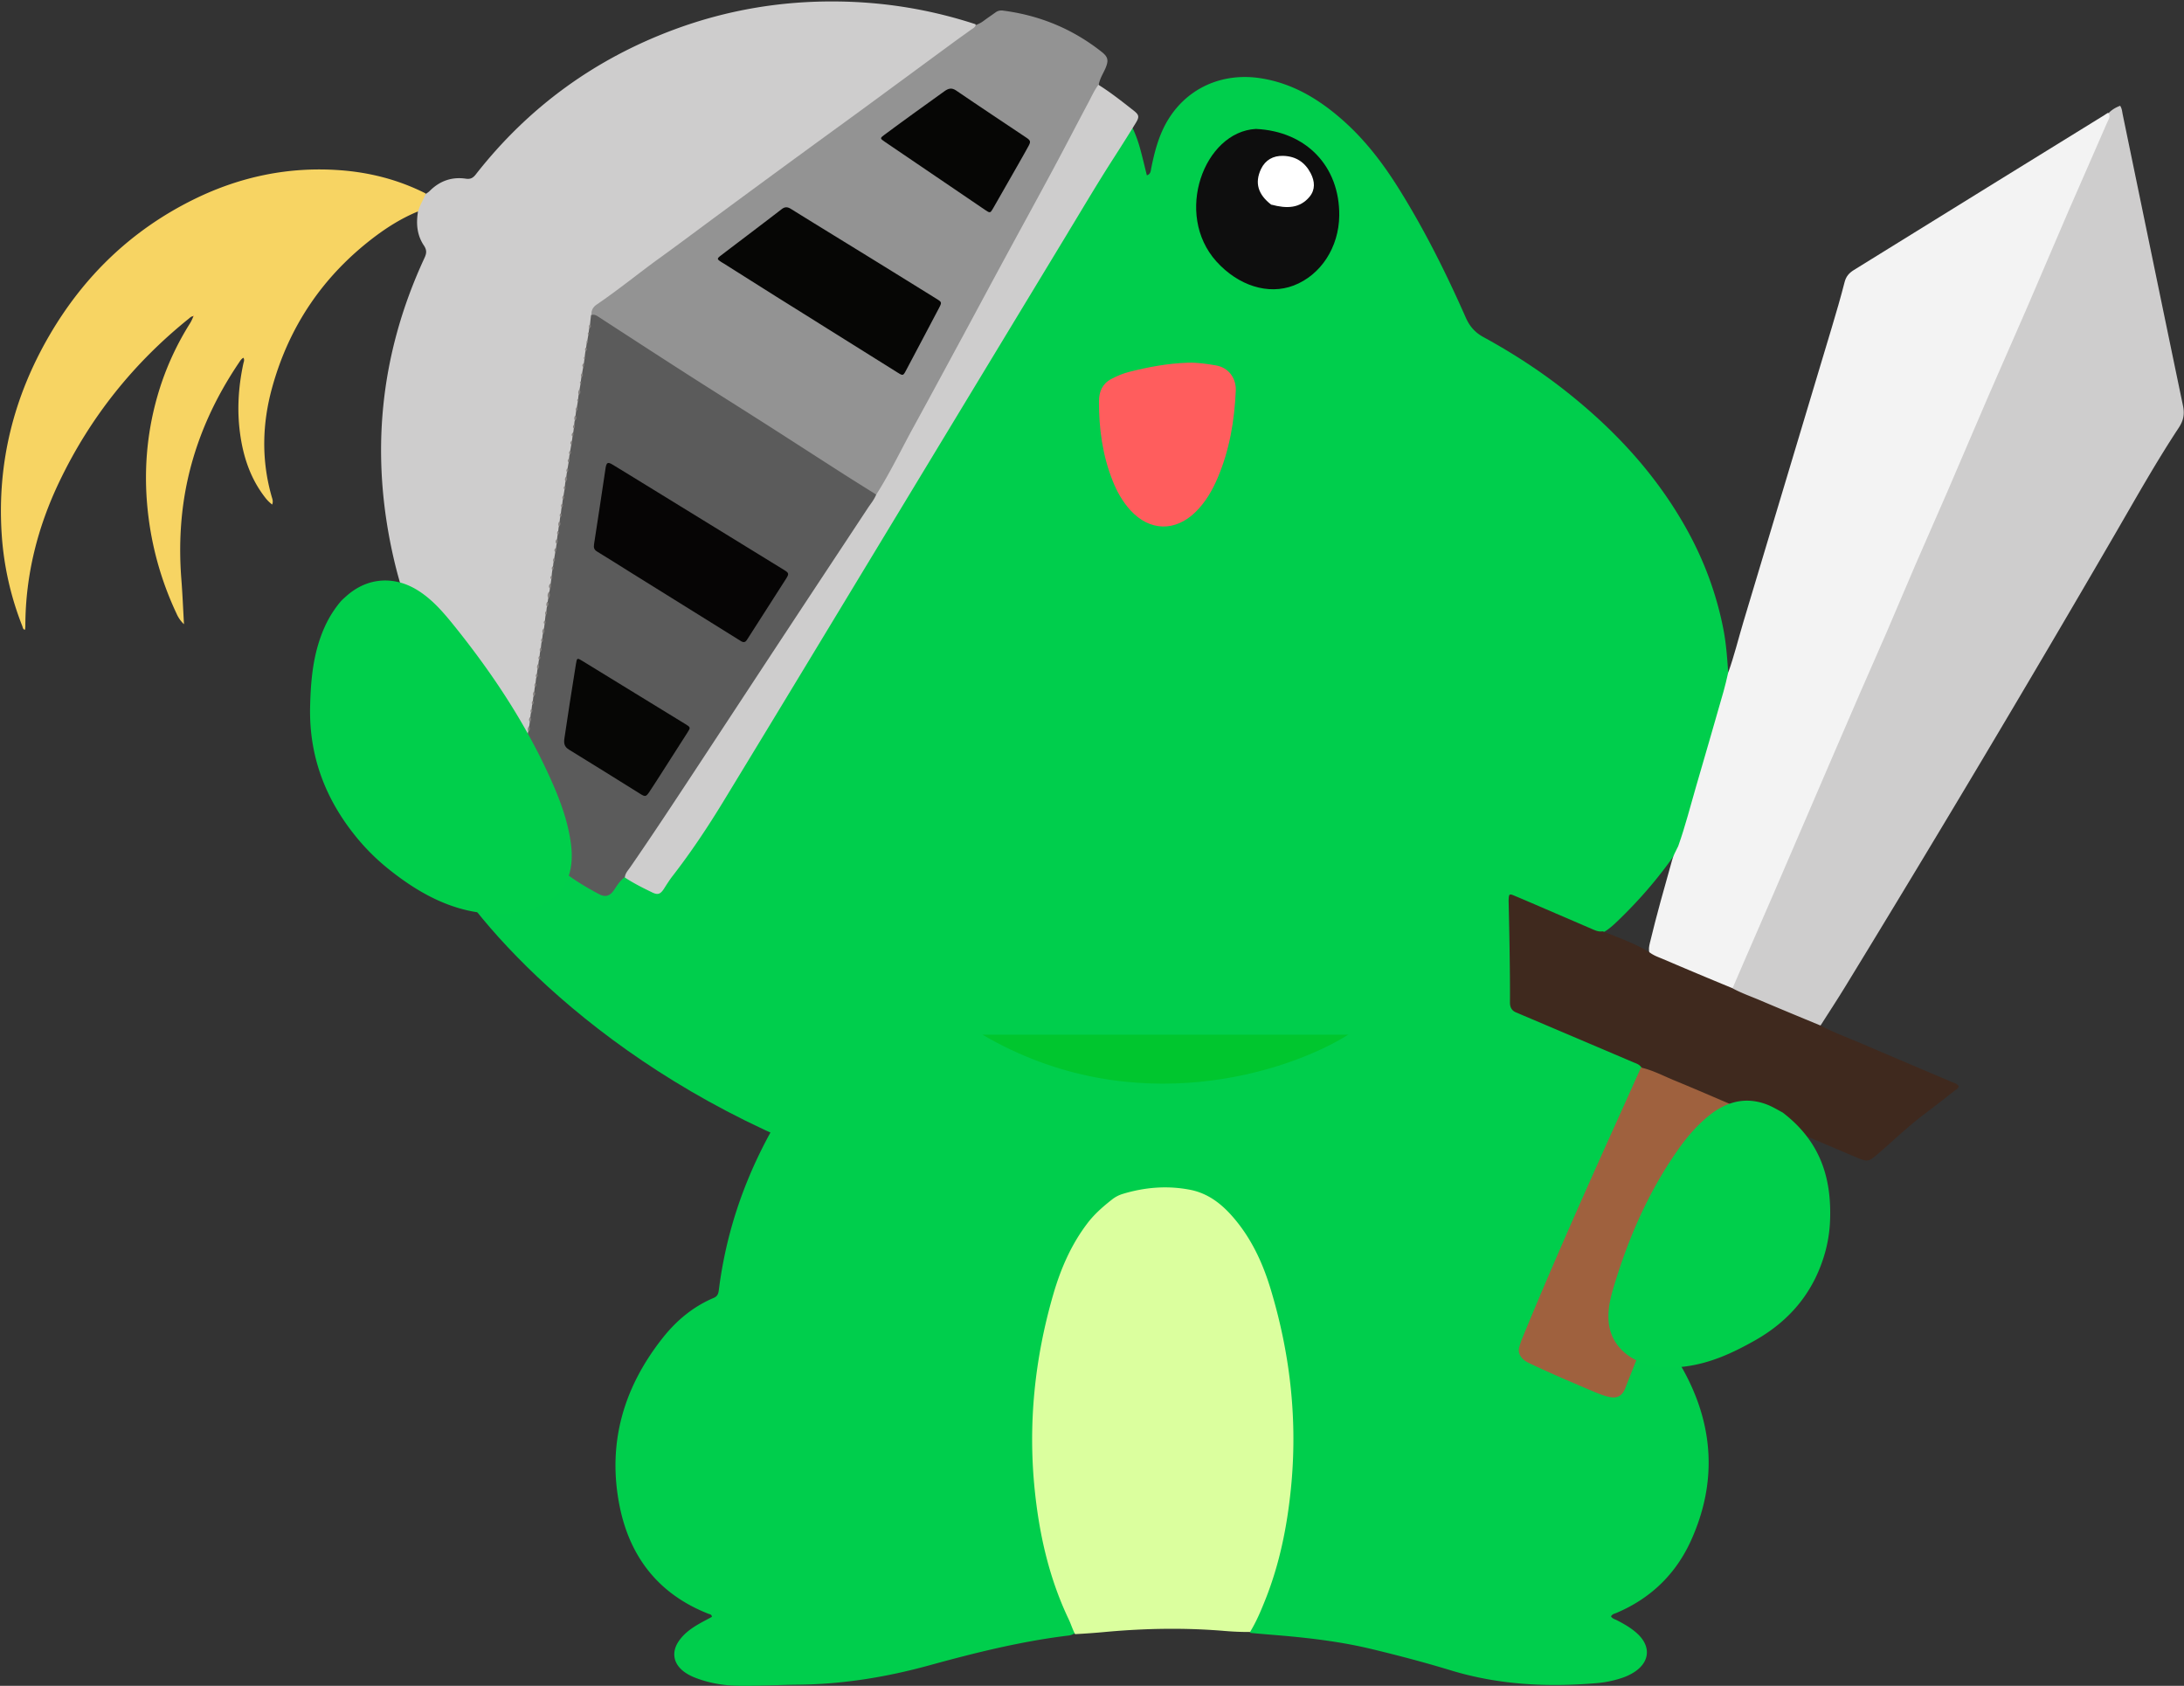 <svg xmlns="http://www.w3.org/2000/svg" width="228" height="176" fill="none"><rect width="100%" height="100%" fill="#333333" stroke="none"/><path fill="#00CE4C" d="M112.19 170.53c-.228.118-.42.189-.618.215-4.952.598-9.773 1.799-14.573 3.118-4.481 1.232-9.033 1.973-13.692 2.014-2.083.02-4.161.153-6.245.117-1.399-.025-2.762-.235-4.085-.695-.578-.199-1.136-.439-1.622-.818-1.08-.843-1.263-2.029-.487-3.158.507-.736 1.201-1.258 1.952-1.702.491-.292 1.008-.553 1.5-.823-.02-.276-.233-.271-.38-.328-5.221-2.059-8.252-5.985-9.292-11.423-1.241-6.497.497-12.283 4.568-17.41 1.434-1.804 3.163-3.235 5.287-4.135.385-.163.486-.414.537-.792 1.008-8.076 4.1-15.308 8.8-21.871 1.368-1.912 2.869-3.726 4.835-5.173-.278-.296-.633-.342-.932-.455-7.208-2.755-13.489-6.895-18.68-12.66-3.816-4.238-6.802-8.986-8.49-14.486-2.21-7.207-2.063-14.353.735-21.396a21.863 21.863 0 0 1 3.214-5.577c1.536-1.927 3.102-3.843 4.73-5.694 4.004-4.559 8.743-8.209 13.944-11.27.725-.424 1.455-.843 2.184-1.258.523-.296.872-.73 1.12-1.288 1.85-4.18 3.879-8.27 6.17-12.22 2.098-3.62 4.547-6.962 7.816-9.615 1.84-1.493 3.852-2.679 6.164-3.282 2.327-.608 4.648-.654 6.889.317 2.879 1.252 4.572 3.558 5.429 6.533.278.976.501 1.967.76 2.99.426-.138.4-.491.461-.777.238-1.17.517-2.331.963-3.44 1.769-4.422 5.906-6.624 10.452-5.92 3.336.522 6.068 2.173 8.542 4.35 2.352 2.07 4.237 4.54 5.89 7.187 2.686 4.299 4.942 8.827 6.99 13.463.4.905.968 1.544 1.815 2.01 3.005 1.64 5.875 3.495 8.571 5.617 5.084 4.007 9.434 8.668 12.622 14.367 1.845 3.297 3.153 6.799 3.878 10.515.279 1.43.39 2.882.496 4.42.391.696.056 1.279-.101 1.84-1.11 3.911-2.24 7.811-3.371 11.71-.41 1.422-.791 2.853-1.297 4.32a2.795 2.795 0 0 1-.122.245 1.67 1.67 0 0 1-.147.22c-1.896 2.842-4.05 5.367-6.458 7.682-.482.466-.968.915-1.612 1.273-.578.164-1.029-.046-1.48-.24-2.306-1.007-4.633-1.973-6.944-2.975-1.03-.445-1.192-.363-1.085.752.284 2.964.147 5.939.126 8.909-.005 1.119.487 1.61 1.415 1.988 3.705 1.497 7.36 3.113 11.03 4.682.37.158.76.286 1.049.695.142.654-.172 1.135-.395 1.63-4.01 8.884-8.024 17.762-11.73 26.779-.644 1.559-.517 1.942.989 2.663a98.22 98.22 0 0 0 6.848 2.98c1.556.608 1.966.424 2.554-1.145a125.17 125.17 0 0 1 1.856-4.616c.162-.378.263-.889.932-.71 1.334 1.354 2.474 2.785 3.351 4.406 3.117 5.75 3.422 11.659.725 17.629-1.592 3.526-4.233 6.072-7.811 7.58-.183.076-.396.102-.548.347.117.23.38.292.593.399.776.399 1.531.828 2.175 1.426 1.424 1.329 1.282 2.949-.345 4.002a5.765 5.765 0 0 1-1.414.649c-.801.256-1.627.425-2.464.496-5.17.445-10.28.189-15.283-1.334-2.767-.843-5.56-1.574-8.374-2.249-2.879-.685-5.798-1.058-8.733-1.329-1.237-.112-2.479-.199-3.787-.327-.228-.373-.035-.649.101-.935 2.474-5.071 3.564-10.468 3.964-16.081.391-5.469-.268-10.805-1.505-16.1-.634-2.699-1.511-5.316-2.915-7.729-.801-1.375-1.84-2.53-3.001-3.598-1.262-1.155-2.798-1.605-4.445-1.733-1.242-.097-2.479.026-3.716.189-2.331.307-3.964 1.703-5.307 3.471-2.205 2.903-3.371 6.277-4.166 9.798-.796 3.527-1.339 7.075-1.45 10.709-.218 7.053.725 13.867 3.655 20.338.238.526.542 1.042.425 1.727Z"/><path fill="#00C62E" d="M122.34 108.018h-19.782c15.825 9.265 32.06 3.86 38.199 0H122.34Z"/><path fill="#CECDCD" d="M220.125 11.808c.365-.373.755-.592 1.211-.766.203.317.208.649.274.95 2.093 10.116 4.172 20.236 6.28 30.346.188.89.066 1.554-.446 2.331-2.337 3.542-4.415 7.243-6.544 10.913a2472.006 2472.006 0 0 1-28.163 47.254c-.847 1.39-1.739 2.75-2.646 4.176-.34.276-.644.159-.938.036-2.605-1.073-5.19-2.193-7.776-3.302a1.183 1.183 0 0 1-.577-.47c-.107-.588.162-1.023.354-1.472 3.969-9.216 7.964-18.427 11.953-27.637 3.969-9.155 7.897-18.324 11.866-27.484 4.927-11.373 9.834-22.75 14.776-34.113.102-.245.244-.46.376-.762Z"/><path fill="#F3F3F3" d="M220.083 11.762c.309.384.026.72-.111 1.043-1.338 3.092-2.707 6.174-4.05 9.267-1.43 3.307-2.829 6.624-4.258 9.931-1.338 3.092-2.712 6.17-4.05 9.262-1.43 3.307-2.834 6.624-4.258 9.931-1.105 2.56-2.246 5.106-3.351 7.667-1.024 2.372-2.022 4.759-3.046 7.136-.923 2.131-1.871 4.257-2.798 6.389-1.009 2.32-2.003 4.64-3.006 6.961-.898 2.08-1.79 4.161-2.687 6.246-1.105 2.561-2.205 5.127-3.31 7.683-1.049 2.428-2.109 4.85-3.158 7.273-.36.828-.715 1.651-1.09 2.535-.349.343-.684.184-.993.051-2.302-1.006-4.628-1.952-6.929-2.959-.295-.128-.573-.281-.781-.629-.122-.414-.051-.761.03-1.099.7-2.918 1.521-5.801 2.332-8.689.117-.419.319-.813.547-1.262.056-.097.071-.138.102-.22.725-2.045 1.242-4.105 1.835-6.139.973-3.317 1.926-6.645 2.879-9.967.177-.613.314-1.237.476-1.927.644-1.789 1.07-3.573 1.597-5.326 3.072-10.228 6.144-20.456 9.211-30.683.476-1.59.942-3.18 1.353-4.79.152-.587.466-.945.958-1.252 4.978-3.072 9.945-6.159 14.923-9.236 3.741-2.316 7.487-4.62 11.233-6.936.116-.067.223-.159.4-.26Z"/><path fill="#DBFF9E" d="M112.232 170.602c-.274-.527-.431-1.063-.669-1.559-2.013-4.227-3.042-8.72-3.528-13.356-.735-6.987-.025-13.841 1.926-20.568.776-2.673 1.871-5.198 3.574-7.427.73-.956 1.622-1.732 2.56-2.468a3.365 3.365 0 0 1 1.069-.568c2.306-.705 4.648-.905 7.026-.455 2.179.409 3.715 1.799 5.038 3.476 1.602 2.039 2.651 4.37 3.401 6.834 2.079 6.849 2.859 13.836 2.129 20.977-.4 3.93-1.176 7.769-2.635 11.449-.462 1.16-.938 2.316-1.622 3.44a29.782 29.782 0 0 1-2.697-.112c-4.101-.343-8.202-.271-12.297.097a78.442 78.442 0 0 1-3.275.24Z"/><path fill="#3F291E" d="M172.201 99.422c.461.352.963.51 1.44.715a580.047 580.047 0 0 0 7.172 3.011c.963.526 1.942.864 2.895 1.267 2.068.88 4.141 1.738 6.28 2.622 1.546.808 3.123 1.375 4.659 2.04 3.051 1.314 6.113 2.602 9.169 3.905.234.097.502.153.654.399-.025.276-.263.363-.441.506-1.095.853-2.184 1.712-3.295 2.55-1.571 1.191-2.99 2.556-4.475 3.844-1.237 1.073-1.212 1.078-2.692.45-3.67-1.564-7.345-3.108-11.015-4.662-.269-.112-.537-.22-.897-.235-.37.031-.639-.071-.908-.189-2.869-1.237-5.753-2.438-8.622-3.675-.263-.113-.542-.21-.755-.521-.233-.333-.553-.42-.842-.542a7246.876 7246.876 0 0 0-11.734-4.989c-.162-.066-.32-.143-.477-.204-.496-.189-.689-.542-.684-1.079.01-1.717-.01-3.435-.035-5.152-.021-1.687-.061-3.374-.097-5.06-.005-.205-.015-.41 0-.614.031-.46.086-.51.538-.322 1.464.614 2.924 1.248 4.384 1.876 1.278.547 2.55 1.1 3.822 1.646.32.138.639.286 1.075.22 1.688.68 3.34 1.252 4.881 2.193Z"/><path fill="#9F613E" d="M171.31 111.449c1.252.281 2.367.889 3.533 1.364 2.174.895 4.334 1.835 6.498 2.761.076.03.137.097.223.199-.451 1.579-1.14 3.021-1.743 4.493-1.699 4.13-3.427 8.244-5.14 12.369a504.475 504.475 0 0 0-2.018 4.907c-.147.358-.426.721-.162 1.211-.441-.04-.512.317-.629.609-.689 1.727-1.373 3.46-2.058 5.188-.086.214-.152.444-.263.644-.325.582-.791.787-1.455.664-.629-.117-1.217-.363-1.805-.613-2.184-.925-4.369-1.85-6.513-2.868-.289-.138-.573-.276-.801-.506-.35-.357-.517-.766-.365-1.267.086-.276.167-.557.279-.823 3.214-7.831 6.665-15.554 10.143-23.267.755-1.666 1.5-3.343 2.276-5.065Z"/><path fill="#FF5D5D" d="M124.012 37.866c1.039-.03 1.976.122 2.919.28 1.354.226 2.139 1.366 2.079 2.659-.142 3.128-.654 6.19-1.896 9.093-.563 1.319-1.273 2.545-2.307 3.557-2.124 2.076-4.785 2.01-6.797-.184-.811-.89-1.394-1.927-1.84-3.04-1.075-2.69-1.46-5.506-1.44-8.378.005-.951.345-1.8 1.288-2.29.593-.312 1.201-.573 1.845-.736 1.997-.506 4.004-.89 6.149-.961Z"/><path fill="#070D07" d="M103.41 21.821c.02-2.198.938-3.813 2.722-4.927 1.931-1.206 4.202-.72 5.485 1.165 1.896 2.781.583 6.9-2.57 8.035-2.225.803-4.593-.45-5.333-2.841-.137-.44-.202-.905-.304-1.432ZM132.592 25.486c-3.406-.02-5.444-2.643-4.729-5.919.269-1.232.679-2.33 1.749-3.092 1.211-.86 2.458-1.048 3.837-.43 1.678.757 2.864 1.907 3.32 3.762.614 2.484-.775 4.876-3.249 5.515-.279.072-.568.108-.928.164Z"/><path fill="#FB2812" d="M175.213 88.233c.005.005.03-.005.025-.01-.005-.005-.025 0-.025.01Z"/><path fill="#E8E7E6" d="M108.373 20.794c-.218-.338-.243-.65-.228-.976.041-.803.538-1.452 1.227-1.605.694-.159 1.45.194 1.82.874.228.414.324.869.243 1.344-.152.905-.801 1.365-1.688 1.165a2.493 2.493 0 0 1-1.374-.802ZM132.782 17.763c.785-.42 1.454-.317 2.007.286.507.552.674 1.196.375 1.922-.314.767-1.075 1.186-1.8.981-.856-.24-1.429-1.216-1.241-2.12.091-.405.278-.762.659-1.07Z"/><path fill="#0E0E0E" d="M131.103 13.46c5.298.247 8.759 3.933 8.709 9.043-.037 3.317-1.919 6.212-4.754 7.303-2.669 1.016-5.781.02-8.068-2.508-4.459-4.948-1.295-13.537 4.113-13.838Z"/><path fill="#fff" d="M132.723 21.377c-1.39-1.064-1.761-2.28-1.081-3.73.455-.945 1.267-1.406 2.324-1.375 1.333.04 2.281.679 2.875 1.838.416.816.489 1.676-.124 2.425-1.01 1.221-2.374 1.264-3.975.833l-.019.009Z"/><path fill="#00CE4C" d="M88.391 121.454c-24.284-8.571-38.113-24.318-41.992-31.12l38.45-7.142c11.3 16.325 27.827 46.832 3.542 38.262Z"/><path fill="#00CF4B" d="M173.186 142.705c-.274-.039-.464-.087-.659-.126-2.691-.555-4.411-2.311-4.595-4.643-.108-1.36.243-2.644.634-3.927 1.484-4.844 3.496-9.496 6.482-13.793.967-1.395 2.057-2.713 3.46-3.822a7.317 7.317 0 0 1 1.904-1.112c1.313-.506 2.648-.496 4.011.015.584.218 1.099.538 1.686.853 4.031 3.08 5.09 6.976 4.943 11.198a14.473 14.473 0 0 1-.512 3.376c-1.089 3.917-3.472 7.062-7.442 9.278-1.654.922-3.351 1.765-5.265 2.276-1.476.394-2.988.586-4.647.427Z"/><path fill="#060605" d="M91.8 15.145c-.084-.05-.124-.07-.16-.1-.517-.366-.521-.399-.027-.775 1.712-1.303 3.424-2.602 5.14-3.905.405-.306.819-.604 1.213-.926.265-.22.486-.265.798-.073 2.686 1.667 5.38 3.317 8.066 4.976.509.316.501.328.207.875a8863.082 8863.082 0 0 1-3.406 6.395c-.056.104-.117.203-.165.31-.137.324-.338.328-.602.157-.854-.549-1.716-1.089-2.574-1.625a3291.586 3291.586 0 0 1-8.49-5.31Z"/><path fill="#CECDCD" d="M54.214 82.036c-6.176-6.805-10.95-14.434-13.086-23.616-2.533-10.89-1.5-21.407 3.196-31.514.226-.489.234-.82-.074-1.281-.684-1.021-.827-2.182-.624-3.459-.119-.841.283-1.392.822-1.918.173-.12.31-.206.422-.322 1.057-1.056 2.326-1.484 3.766-1.27.485.07.746-.078 1.036-.447C55.198 11.143 62.145 6.142 70.4 3.077 75.897 1.038 81.581.087 87.416.154c4.895.055 9.69.826 14.414 2.372.196.469-.162.61-.403.787-2.33 1.708-4.653 3.425-6.983 5.133-4.456 3.263-8.908 6.53-13.371 9.78-6.18 4.505-12.323 9.067-18.467 13.62-.33.244-.583.526-.696.986-.056.31-.109.576-.154.887-.032.174-.1.29-.113.464a2.196 2.196 0 0 1-.033.365 1.745 1.745 0 0 0-.04.43c0 .196-.041.337-.098.523-.04.124-.084.203-.105.336-.008.136-.024.223-.048.36-.037.162-.097.274-.093.444.007.17-.009.29-.03.456-.024.161-.044.273-.028.439.008.133-.005.224-.033.352-.064.17-.157.286-.121.485.004.2-.037.344-.093.53-.053.154-.113.257-.117.423 0 .133-.013.22-.033.348-.024.158-.04.27-.037.431 0 .195-.045.34-.101.531-.08.178-.117.319-.11.518 0 .133-.008.224-.028.356-.024.158-.045.274-.04.436-.001.199-.046.344-.102.53-.057.158-.113.265-.11.44.005.14-.012.236-.036.377-.056.199-.113.348-.101.555 0 .14-.005.236-.029.377-.04.19-.097.332-.033.53.016.138.008.229-.02.366-.061.174-.162.294-.11.497a.978.978 0 0 1-.029.356c-.06.174-.16.29-.125.493a1.61 1.61 0 0 1-.093.535c-.056.153-.117.261-.117.431 0 .137-.013.224-.037.356-.044.187-.089.328-.04.519.01.203-.03.352-.086.542-.057.158-.117.27-.113.444.004.145-.013.236-.037.377-.056.199-.113.348-.105.556 0 .14-.005.236-.029.373-.04.19-.1.331-.05.53.013.203-.028.352-.084.547-.057.158-.117.27-.113.444 0 .14-.013.236-.037.377-.04.17-.101.286-.097.468.015.182-.005.315-.033.493-.037.178-.101.294-.105.481.003.15-.009.249-.033.398-.06.203-.117.356-.11.576.004.15-.004.249-.028.394-.037.174-.101.29-.105.472.003.145-.009.24-.033.382-.065.22-.125.397-.033.626a.951.951 0 0 1-.013.369c-.056.182-.165.298-.125.505.003.203-.037.352-.097.543-.057.157-.117.265-.118.443 0 .141-.012.237-.036.377-.037.17-.101.282-.098.46.012.175-.004.303-.028.473-.037.195-.097.34-.033.539a.974.974 0 0 1-.025.373c-.089.207-.21.352-.13.6.008.109 0 .17-.024.279-.129.232-.202.426-.186.7a1.732 1.732 0 0 1-.029.286c-.064.199-.112.352-.1.564.003.149-.005.244-.03.393-.04.174-.1.29-.105.473.012.178-.004.302-.029.476-.04.195-.096.34-.033.543a.973.973 0 0 1-.024.374c-.093.207-.214.356-.194.6.004.145-.008.237-.033.382-.04.174-.1.29-.1.472.015.183-.005.315-.034.493-.036.179-.1.295-.109.477.004.15-.008.245-.037.394-.04.174-.105.29-.105.472.004.15-.008.249-.033.394-.06.203-.117.356-.105.576.004.15-.005.249-.029.398-.04.178-.105.294-.105.48.016.183-.005.316-.033.498-.036.178-.105.298-.11.48.005.15-.008.25-.032.399-.06.203-.117.356-.11.576a1.84 1.84 0 0 1-.028.394c-.036.174-.105.29-.105.472a1.61 1.61 0 0 1-.037.39c-.036.17-.1.285-.105.464.004.145-.008.24-.033.381-.068.224-.12.398-.029.63a.996.996 0 0 1-.017.377c-.084.208-.217.348-.197.597.004.137-.009.228-.033.365-.044.19-.089.331-.029.526a.953.953 0 0 1-.025.37c-.092.206-.213.351-.193.596.003.14-.009.236-.033.377-.036.17-.1.286-.101.464.004.145-.009.245-.037.39-.04.174-.105.29-.101.472a1.84 1.84 0 0 1-.033.394c-.06.203-.117.36-.105.58.003.154-.005.253-.033.402-.069.212-.117.373-.186.584a.381.381 0 0 1-.136.162Z"/><path fill="#939393" d="M61.754 32.877c-.051-.518.198-.85.556-1.094 2.253-1.53 4.363-3.263 6.573-4.86 2.19-1.583 4.347-3.209 6.525-4.81 2.845-2.096 5.693-4.189 8.546-6.273 1.937-1.419 3.885-2.825 5.822-4.244 3.299-2.415 6.59-4.843 9.884-7.262.579-.422 1.165-.836 1.744-1.253.164-.12.373-.195.458-.472a2.82 2.82 0 0 0 .819-.426c.406-.306.832-.587 1.242-.885.237-.174.49-.231.779-.193 3.803.491 7.252 1.894 10.305 4.308.674.532.745.893.407 1.697-.23.538-.564 1.031-.701 1.67.003.38-.158.646-.299.91a1078.146 1078.146 0 0 1-6.477 12.165c-3.044 5.629-6.119 11.237-9.138 16.878-2.09 3.906-4.227 7.787-6.313 11.692-.241.452-.503.903-.937 1.267-.465.037-.782-.23-1.107-.437-4.14-2.64-8.285-5.271-12.426-7.91a13920.62 13920.62 0 0 1-13.051-8.348c-1.063-.686-2.113-1.397-3.211-2.12Z"/><path fill="#5B5B5B" d="M61.704 32.89c.277-.079.494 0 .722.15 3.147 2.045 6.294 4.09 9.452 6.115 2.734 1.75 5.484 3.471 8.218 5.217 2.597 1.659 5.186 3.338 7.784 5 1.162.745 2.333 1.473 3.544 2.23.272.331.039.559-.106.778-3.93 5.889-7.801 11.823-11.716 17.723-1.122 1.694-2.233 3.4-3.347 5.102-3.472 5.3-6.949 10.593-10.525 15.818-.133.19-.246.402-.495.543-.518.372-.82.885-1.141 1.361-.487.721-1.009.72-1.59.404-1.58-.849-3.115-1.776-4.465-2.989-1.523-1.366-2.8-2.96-3.961-4.662-.172-.253-.176-.531-.143-.813.073-.63.162-1.26.244-1.89.036-.282.093-.56-.007-.879a.202.202 0 0 1 .069-.132c.128-.174.117-.352.145-.564.016-.14.029-.24.049-.39.069-.215.057-.39.093-.6.02-.141.029-.24.049-.39.044-.17.06-.29.085-.46.016-.145.025-.245.045-.394.052-.166.073-.29.089-.46.016-.145.025-.244.045-.394.093-.223.06-.422.13-.65a11.9 11.9 0 0 0 .048-.373c.032-.158.037-.274.053-.431.016-.141.024-.24.045-.39.093-.224.06-.423.13-.65.024-.141.036-.233.052-.374.04-.203.029-.36.065-.563.02-.145.025-.245.05-.394.048-.166.064-.29.084-.46.017-.145.025-.245.049-.394.053-.166.069-.29.085-.46.012-.145.02-.244.04-.394.09-.21.082-.385.106-.6.017-.141.025-.241.045-.39.053-.166.073-.29.085-.46.02-.19.033-.332.061-.53.049-.17.065-.295.085-.465.017-.145.025-.245.045-.394.08-.211.069-.39.102-.6.016-.141.028-.241.048-.39.049-.166.065-.29.081-.46.017-.145.025-.245.045-.394.057-.166.077-.286.09-.46.02-.19.032-.332.06-.53.053-.17.069-.295.085-.465.017-.145.025-.244.045-.394.093-.223.057-.422.134-.646.024-.14.036-.232.053-.377.028-.158.032-.274.048-.431.02-.187.033-.332.062-.527.048-.17.06-.294.085-.464.016-.145.024-.244.044-.394.077-.21.07-.39.102-.6.016-.1.02-.158.032-.258.117-.26.045-.51.142-.779.02-.1.029-.153.037-.244.048-.207.024-.39.093-.605.024-.145.036-.24.053-.382.028-.157.028-.273.049-.43.02-.187.032-.332.06-.527.05-.17.062-.294.086-.464.016-.145.024-.245.045-.394a2.02 2.02 0 0 0 .085-.46c.032-.203.06-.36.093-.568.028-.174.029-.306.081-.476a6.44 6.44 0 0 0 .053-.373c.044-.203.033-.361.061-.564.02-.145.029-.245.049-.394.048-.166.065-.29.077-.46.016-.145.024-.244.045-.394.08-.21.073-.385.101-.6.016-.142.025-.241.045-.39.052-.166.069-.29.085-.46.02-.19.033-.332.061-.53.048-.17.06-.295.085-.465.016-.145.025-.245.045-.394.052-.165.073-.29.085-.46.032-.203.06-.36.093-.567.029-.162.029-.274.05-.432.015-.14.024-.24.044-.39.08-.21.073-.385.105-.6.02-.141.029-.24.053-.39.049-.166.06-.29.077-.46.037-.203.061-.36.097-.568.025-.161.025-.273.05-.426.016-.141.028-.24.048-.39.049-.166.065-.29.081-.46.037-.203.061-.36.097-.568.025-.174.025-.307.082-.477.024-.14.036-.236.052-.377.029-.174.033-.306.081-.476a6.44 6.44 0 0 0 .053-.373c.033-.158.037-.274.05-.431.011-.141.02-.24.04-.39.089-.211.08-.385.105-.6.017-.142.025-.241.045-.39a2.03 2.03 0 0 0 .09-.46c.032-.204.06-.361.092-.568.017-.112.025-.174.037-.286.016-.15.024-.25.045-.398.088-.212.08-.386.105-.601.037-.2.061-.36.097-.564.013-.112.02-.174.037-.282.016-.145.029-.244.049-.393a1.79 1.79 0 0 0 .085-.46c.032-.204.065-.361.101-.568.025-.174.025-.307.081-.477.025-.14.037-.236.053-.377.016-.112.025-.174.037-.282.02-.19.037-.336.065-.53.048-.17.065-.295.085-.465l.053-.393c.028-.129.052-.203.073-.324.032-.199.06-.356.097-.56.02-.111.028-.173.04-.28.017-.146.029-.245.05-.395.056-.165.08-.286.092-.456.033-.319.062-.617.106-.965Z"/><path fill="#F7D463" d="M44.453 20.203c-.234.625-.612 1.172-.798 1.864-1.73.706-3.273 1.682-4.728 2.794-5.208 3.996-8.764 9.2-10.532 15.66-1.03 3.763-1.113 7.556-.028 11.34.068.236.176.48.047.812a3.826 3.826 0 0 1-.745-.748c-1.522-1.959-2.28-4.24-2.61-6.691-.328-2.438-.172-4.86.342-7.259.04-.194.153-.389.013-.626-.225.116-.341.323-.466.51-2.486 3.68-4.33 7.67-5.322 12.058-.784 3.486-.97 7.009-.692 10.57.118 1.502.18 3.002.273 4.681a3.352 3.352 0 0 1-.78-1.116 33.359 33.359 0 0 1-2.89-9.797c-.63-4.694-.268-9.291 1.168-13.795a29.536 29.536 0 0 1 3.122-6.69c.124-.199.225-.41.33-.663-.008-.05.032-.103.004-.087-.209.008-.317.14-.442.24-5.742 4.617-10.278 10.255-13.512 17.003-2.276 4.751-3.552 9.76-3.561 15.084 0 .116-.013.236-.025.352 0 .013-.028.025-.044.046-.189-.054-.192-.24-.248-.382a31.667 31.667 0 0 1-2.15-9.555c-.494-7.484 1.256-14.404 4.979-20.795 3.642-6.257 8.646-11.02 15.032-14.177 4.863-2.404 9.994-3.469 15.378-3.061 3.086.237 6.05.993 8.885 2.428Z"/><path fill="#CECDCD" d="M65.228 91.611c.041-.443.327-.733.552-1.056 2.378-3.441 4.675-6.936 6.976-10.43 3.163-4.804 6.313-9.612 9.48-14.415 2.775-4.216 5.563-8.423 8.343-12.639.294-.447.648-.857.878-1.403 1.468-2.307 2.624-4.743 3.92-7.103 1.735-3.165 3.442-6.341 5.161-9.514 1.457-2.7 2.907-5.41 4.368-8.106 1.663-3.069 3.345-6.13 4.996-9.203 1.252-2.331 2.468-4.688 3.712-7.024.33-.617.612-1.268 1.054-1.868 1.283.802 2.461 1.737 3.643 2.664.605.473.665.664.247 1.343a216.956 216.956 0 0 1-2.322 3.686c-1.71 2.659-3.316 5.384-4.954 8.088-6.265 10.34-12.523 20.681-18.785 31.026-5.666 9.36-11.324 18.728-17.014 28.07-1.622 2.659-3.348 5.251-5.254 7.71-.33.423-.616.882-.905 1.334-.379.588-.656.687-1.257.387-.95-.462-1.9-.932-2.838-1.547Z"/><path fill="#868280" d="M57.32 61.765c.095.22.147.469-.07.725-.108-.22-.136-.468.07-.725ZM58.11 56.278c.16.14.153.31.004.51-.152-.142-.144-.312-.003-.51ZM58.383 54.441c.172.154.164.34-.025.535-.104-.154-.108-.328.025-.535ZM55.337 74.862c.156.141.152.311.003.51-.152-.141-.148-.311-.003-.51ZM59.08 49.758c.169.158.164.34-.029.539-.1-.158-.107-.332.03-.539ZM60.048 43.375c.176.158.171.34-.03.535-.092-.153-.103-.332.03-.535ZM60.466 40.681c.172.158.172.34-.03.535-.1-.157-.103-.332.03-.535ZM55.225 75.807c.112.174.144.373-.053.584-.116-.174-.12-.369.053-.584ZM54.948 77.651c.112.175.14.374-.053.585-.12-.175-.12-.37.053-.585ZM54.501 80.403c.169.154.156.337-.02.54-.109-.154-.117-.333.02-.54ZM54.36 81.393c.169.162.172.349-.045.53-.088-.157-.087-.33.046-.53ZM55.744 72.176c.176.158.168.34-.029.535-.1-.158-.104-.332.03-.535ZM56.16 69.338c.173.158.165.34-.024.539-.1-.158-.108-.332.025-.54ZM56.755 65.595c.108.174.136.373-.057.584-.116-.174-.12-.373.057-.584ZM57.453 60.907c.1.158.115.34-.03.556-.168-.162-.147-.353.03-.556ZM57.136 62.813c.172.154.163.34-.025.54-.104-.158-.112-.332.025-.54ZM56.853 64.787c.144.095.152.22.015.377-.136-.1-.136-.224-.015-.377ZM60.732 38.974c.168.108.152.249-.013.402-.092-.112-.1-.24.013-.402ZM60.922 37.921c.093.112.104.25-.016.415-.16-.112-.136-.257.017-.415ZM61.16 36.28c.164.112.143.25-.013.402-.097-.112-.1-.24.012-.402ZM61.567 33.868c.169.112.152.253-.02.402-.093-.116-.092-.245.02-.402ZM56.571 66.64c.169.108.148.248-.008.402-.097-.108-.104-.241.008-.403ZM55.047 76.843c.148.096.156.22.015.377-.136-.095-.132-.224-.015-.377ZM56.425 67.63c.172.112.16.249-.013.402-.092-.108-.096-.24.013-.402ZM54.766 78.696c.168.112.152.249-.013.402-.092-.108-.1-.24.013-.402ZM54.635 79.55c.16.112.144.248-.013.401-.1-.107-.104-.24.013-.402ZM56.295 68.483c.164.108.152.245-.009.402-.096-.108-.104-.236.009-.402ZM56.02 70.328c.163.108.151.25-.01.402-.108-.108-.103-.24.01-.402ZM55.874 71.323c.172.108.156.249-.013.402-.092-.112-.096-.24.013-.402ZM55.6 73.167c.167.108.155.249-.01.402-.096-.112-.108-.24.01-.402ZM55.468 74.016c.164.112.144.25-.013.402-.096-.108-.108-.24.013-.402ZM57.547 60.103c.144.096.148.22.015.378-.132-.1-.132-.224-.015-.378ZM58.516 53.588c.169.108.152.25-.013.402-.096-.112-.103-.24.013-.402ZM58.658 52.593c.16.112.144.249-.013.402-.096-.108-.104-.24.013-.402ZM58.788 51.744c.168.108.156.249-.013.402-.092-.112-.1-.24.013-.402ZM58.936 50.74c.144.096.148.22.02.373-.133-.091-.137-.22-.02-.373ZM59.211 48.905c.165.108.152.245-.004.402-.1-.108-.108-.237.004-.402ZM59.36 47.901c.14.096.14.22.016.373-.14-.091-.14-.215-.015-.373ZM59.491 47.06c.165.108.148.244-.008.402-.1-.108-.108-.237.008-.402ZM59.673 46.008c.092.112.104.248-.017.414-.164-.112-.136-.253.017-.414ZM59.808 45.154c.096.112.104.248-.02.418-.161-.116-.129-.257.02-.419ZM58.237 55.432c.168.109.156.245-.005.403-.096-.108-.104-.241.005-.403ZM59.901 44.357c.149.096.156.22.016.377-.129-.1-.128-.224-.016-.377ZM57.688 59.12c.16.113.144.25-.013.403-.096-.108-.108-.241.013-.403ZM56.993 63.804c.16.108.148.25-.009.402-.1-.112-.108-.24.01-.402ZM60.18 42.522c.165.112.153.249-.016.402-.088-.112-.096-.24.017-.402ZM58 57.214c.096.112.108.25-.013.419-.164-.116-.132-.257.013-.419ZM57.818 58.267c.164.108.152.25-.013.403-.092-.108-.1-.237.013-.403ZM60.32 41.655c.112.054.128.137.024.245-.113-.058-.12-.137-.024-.245ZM60.603 39.81c.113.055.129.138.024.245-.108-.054-.124-.137-.024-.244ZM61.014 37.258c.112.054.124.137.02.244-.109-.058-.117-.14-.02-.244ZM61.288 35.563c.145.066.121.162-.004.27-.076-.067-.08-.154.005-.27ZM61.43 34.7c.113.06.129.138.02.246-.108-.054-.12-.137-.02-.245Z"/><path fill="#060605" d="M81.095 31.004c-1.86-1.172-3.672-2.316-5.488-3.463-.096-.062-.2-.116-.296-.179-.485-.32-.49-.353-.007-.725 2.097-1.6 4.207-3.185 6.296-4.798.354-.273.623-.244.98-.023 2.978 1.85 5.972 3.679 8.955 5.52 2.06 1.273 4.12 2.55 6.18 3.826.622.386.63.39.292 1.036a2495.847 2495.847 0 0 1-3.422 6.474c-.298.563-.326.568-.887.218l-7.336-4.59c-1.74-1.093-3.483-2.182-5.267-3.296Z"/><path fill="#060505" d="M77.41 66.966c-3.9-2.424-7.753-4.827-11.609-7.226-1.154-.719-2.3-1.45-3.464-2.157-.308-.187-.376-.399-.323-.755.41-2.632.803-5.264 1.197-7.896.004-.025.004-.045.008-.07.102-.585.23-.655.72-.364.572.341 1.142.694 1.71 1.044 4.378 2.69 8.76 5.38 13.137 8.073 1.022.628 2.045 1.252 3.063 1.884.52.32.54.403.203.937-1.332 2.091-2.676 4.174-4.008 6.261-.145.22-.27.456-.634.269Z"/><path fill="#060605" d="M68.85 81.038c-.382.592-.732 1.147-1.098 1.69-.29.43-.41.459-.843.193-2.505-1.555-4.999-3.13-7.516-4.665-.501-.303-.545-.69-.468-1.186.191-1.235.37-2.47.56-3.706.208-1.35.419-2.698.642-4.049.105-.638.125-.646.65-.326 2.654 1.621 5.304 3.25 7.953 4.876.942.578 1.888 1.152 2.83 1.734.546.337.546.35.191.904-.961 1.5-1.915 2.994-2.9 4.535ZM106.381 17.013c.348-.614.677-1.183.989-1.76.248-.458.22-.582-.201-.868-2.451-1.645-4.914-3.27-7.352-4.936-.483-.332-.838-.204-1.237.086-.991.718-1.988 1.425-2.979 2.143-1.085.785-2.164 1.57-3.242 2.37-.51.377-.508.4 0 .747 2.574 1.754 5.153 3.5 7.729 5.249.915.622 1.829 1.249 2.748 1.868.532.36.543.354.871-.218.883-1.55 1.766-3.09 2.674-4.68Z"/><path fill="#FB2912" d="M20.136 33.05c.02-.034.053-.093.062-.09.049.022.053.06-.021.102-.029 0-.037-.009-.041-.013Z"/><path fill="#00CF4B" d="M35.62 62.733c.208-.216.373-.35.532-.496 2.215-1.988 5.08-2.167 7.605-.515 1.472.962 2.587 2.278 3.676 3.63 4.106 5.109 7.692 10.543 10.317 16.578.853 1.957 1.553 3.964 1.845 6.09.12.864.136 1.726-.012 2.58-.276 1.576-1.1 2.77-2.46 3.597-.581.355-1.226.568-1.91.852-5.644 1.226-10.32-.857-14.597-4.279a22.538 22.538 0 0 1-3.181-3.091c-3.388-4.032-5.189-8.626-5.06-13.924.053-2.207.216-4.39.854-6.51.493-1.634 1.215-3.144 2.391-4.513Z"/></svg>